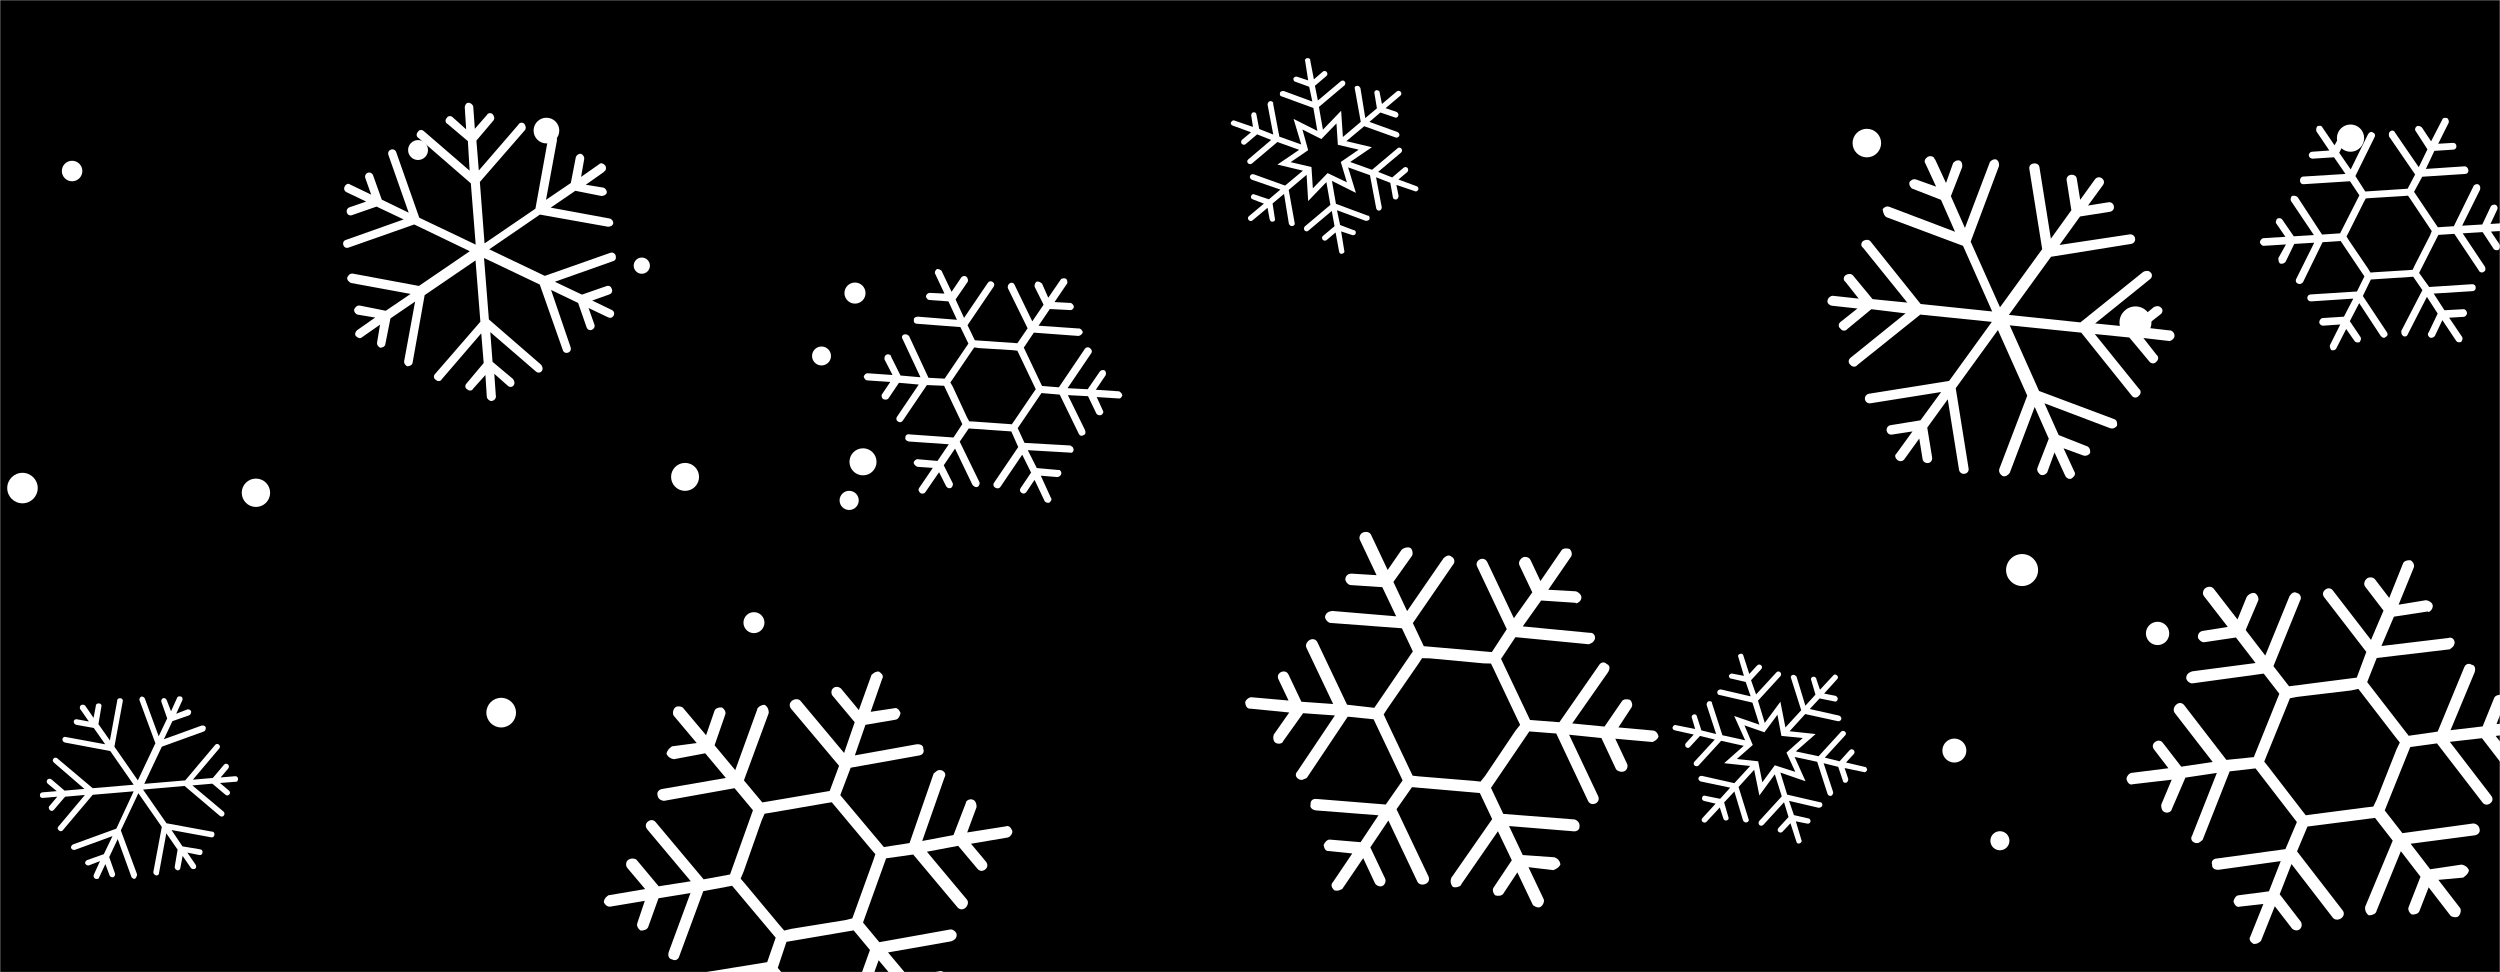 <svg xmlns="http://www.w3.org/2000/svg" version="1.1" xmlns:xlink="http://www.w3.org/1999/xlink" xmlns:svgjs="http://svgjs.dev/svgjs" width="1440" height="560" preserveAspectRatio="none" viewBox="0 0 1440 560"><g mask="url(&quot;#SvgjsMask1102&quot;)" fill="none"><rect width="1440" height="560" x="0" y="0" fill="rgba(0, 0, 0, 1)"></rect><circle r="7.79" cx="497.09" cy="266.01" filter="url(#SvgjsFilter1103)" fill="rgba(255, 255, 255, 1)"></circle><circle r="6.075" cx="492.475" cy="168.815" filter="url(#SvgjsFilter1103)" fill="rgba(255, 255, 255, 1)"></circle><circle r="8.175" cx="147.415" cy="283.835" filter="url(#SvgjsFilter1103)" fill="rgba(255, 255, 255, 1)"></circle><circle r="8.225" cx="1075.305" cy="82.415" filter="url(#SvgjsFilter1103)" fill="rgba(255, 255, 255, 1)"></circle><circle r="7.85" cx="1353.9" cy="79.56" filter="url(#SvgjsFilter1103)" fill="rgba(255, 255, 255, 1)"></circle><circle r="6.045" cx="434.275" cy="358.645" filter="url(#SvgjsFilter1103)" fill="rgba(255, 255, 255, 1)"></circle><circle r="9.2" cx="1230.03" cy="185.7" filter="url(#SvgjsFilter1103)" fill="rgba(255, 255, 255, 1)"></circle><circle r="8.055" cx="394.595" cy="274.685" filter="url(#SvgjsFilter1103)" fill="rgba(255, 255, 255, 1)"></circle><circle r="5.495" cx="1151.945" cy="484.265" filter="url(#SvgjsFilter1103)" fill="rgba(255, 255, 255, 1)"></circle><circle r="5.91" cx="41.53" cy="98.51" filter="url(#SvgjsFilter1103)" fill="rgba(255, 255, 255, 1)"></circle><circle r="8.785" cx="12.945" cy="281.125" filter="url(#SvgjsFilter1103)" fill="rgba(255, 255, 255, 1)"></circle><circle r="5.735" cx="240.795" cy="86.425" filter="url(#SvgjsFilter1103)" fill="rgba(255, 255, 255, 1)"></circle><circle r="6.905" cx="1125.715" cy="432.325" filter="url(#SvgjsFilter1103)" fill="rgba(255, 255, 255, 1)"></circle><circle r="6.715" cx="1242.765" cy="364.855" filter="url(#SvgjsFilter1103)" fill="rgba(255, 255, 255, 1)"></circle><circle r="8.535" cx="288.685" cy="410.475" filter="url(#SvgjsFilter1103)" fill="rgba(255, 255, 255, 1)"></circle><circle r="4.67" cx="369.68" cy="153.02" filter="url(#SvgjsFilter1103)" fill="rgba(255, 255, 255, 1)"></circle><circle r="5.455" cx="473.195" cy="205.045" filter="url(#SvgjsFilter1103)" fill="rgba(255, 255, 255, 1)"></circle><circle r="5.52" cx="489.12" cy="288.23" filter="url(#SvgjsFilter1103)" fill="rgba(255, 255, 255, 1)"></circle><circle r="7.4" cx="314.74" cy="75.21" filter="url(#SvgjsFilter1103)" fill="rgba(255, 255, 255, 1)"></circle><circle r="9.215" cx="1164.715" cy="328.345" filter="url(#SvgjsFilter1103)" fill="rgba(255, 255, 255, 1)"></circle><path d="M952.2 420.8L932.2 419 939.6 407.7C940.5 406.6 940.3 404.5 938.9 403.1 937.1 402.5 935.1 402.7 934.3 403.8L924.2 418.5 905.6 416.7 926.3 387.1C927.5 385.1 927.3 383.1 925.5 382.5 924.1 381 922.1 381.3 921 383.2L898.2 416 881.3 414.7 864.6 379.5 872.9 367 915.2 371.1C915.8 370.8 916.4 370.5 916.9 370.3 917.5 370 918.4 368.9 918.7 368 919 365.7 917.6 364.3 915.6 364.5L877.1 360.8 887.7 345.9 907.4 347.2C907.7 347.7 908.3 347.5 908.8 347.2 910 346.6 910.9 345.5 910.9 344.1 910.9 342.7 909.5 341.2 907.8 340.6L891.8 339.7 904.8 320.8C905.7 319.6 905.5 317.6 904.1 316.2 902.3 315.6 900.3 315.8 899.5 316.9L887.3 334.7 881.6 322.6C880.8 320.8 878.5 320.5 877.3 321 875.6 321.9 874.4 323.8 875.2 325.6L882.6 341.2 872 356.1 856.7 323.8C855.8 322 854.1 321.4 852.4 322.2 850.7 323.1 850 324.8 850.9 326.5L867.9 362.4 859.3 375.6 820.1 372.2 813.8 358.9 836.9 325.3C838.3 323.9 837.8 321.4 836.1 320.7 834.7 319.3 833 320.1 831.5 321.5L810.5 352 802.6 335.2 813.2 320.3C814.1 319.1 813.6 316.5 812.5 315.7S808.7 315.3 807.3 316.7L799.3 328.3 789.7 308C788.9 306.3 786.6 306 784.9 306.8 783.7 307.3 782.5 309.3 783.3 311L792.9 331.3 778.4 330.4C776.9 330.4 775.2 331.2 774.9 333.5 774.8 334.9 776.5 336.9 777.9 337L796.2 338.2 804.2 355 767.3 351.9C765.3 352.2 763.6 353 763.2 355.3 763.2 356.7 764.9 358.7 766.3 358.8L807.5 361.9 813.8 375.2 791.6 407.7 775.9 405.9 758.9 370.1C758.1 368.3 756.4 367.7 754.6 368.5 752.9 369.4 751.7 371.3 752.5 373.1L767.9 405.5 749.6 404.2 742.2 388.6C741.4 386.9 739.7 386.3 737.9 387.1 736.2 387.9 735.6 389.6 736.4 391.3L742.2 403.5 720.7 401.6C719.3 401.6 717.3 403.3 717.2 404.7 717.5 406.7 718.3 408.4 720.3 408.2L742.6 410.4 733.7 423.1C733.1 424.8 733.4 426.8 734.5 427.7 735.6 428.5 737.1 428.6 738.2 428 738.2 428 738.8 427.8 739.1 426.9L750.6 410.8 768.9 412.1 747.3 444.3C745.9 445.7 746.1 447.7 748.1 448.8 748.9 449.2 749.8 449.5 750.9 448.9 751.5 448.6 752.1 448.4 752.7 448.1L776.3 412.8 791.2 414.3 807.9 449.5 798.2 463.4 758.4 460.2C756.1 459.9 754.7 461.3 754.9 463.3 754.3 465 755.7 466.5 758 466.8L794 469.6 783.7 485.1 765.9 483.6C764.5 483.6 763.1 485 762.4 486.7 762.7 488.7 763.5 490.4 765.5 490.2L778.9 491.6 767.7 508.2C766.3 509.6 767.1 511.4 768.5 512.8 769.3 513.1 770.8 513.2 771.9 512.6 771.9 512.6 772.5 512.3 773.1 512.1L785.2 494.3 792 508.8C792.6 509.9 794.6 511.1 796.3 510.3 798 509.5 798.4 507.2 797.8 506L789.3 488.1 799.7 472.6 816.4 507.8C817.2 509.6 819.5 509.9 821.2 509.1S823.6 506.6 822.8 504.8L804.4 466.1 813.3 453.4 852.4 456.8 859.5 471.8 835.9 505.7C835.3 507.4 835.5 509.4 836.9 510.9 837.8 511.2 839.2 511.2 840.4 510.6 841 510.4 841.5 510.1 841.8 509.2L862.8 478.8 870.8 495.5 860.4 511.1C859.5 512.2 859.8 514.2 861.2 515.7 862.9 516.3 864.9 516 865.8 514.9L874 502.5 882.8 521C883.4 522.1 885.9 523.1 887.1 522.5 888.8 521.7 889.7 519.1 889.2 518L880.4 499.5 894.7 501.2C895.3 500.9 895.8 500.7 896.4 500.4 897.6 499.8 898.5 498.7 898.8 497.9 898.5 495.8 897.1 494.4 895.4 493.8L877.1 492.5 869.2 475.8 906 478.8C908.3 479.2 909.8 477.8 909.8 476.3 910.1 474 908.7 472.6 907 472L865.9 468.8 858.8 453.8 880.9 421.3 896.4 422.5 914.7 461.3C915.5 463 917.2 463.6 919 462.8 920.7 462 921.3 460.3 920.5 458.5L903.8 423.2 922.4 425.1 930.8 443C931.4 444.1 934 445.1 935.7 444.2 937.4 443.4 937.8 441.1 937.2 440L930.4 425.5 951.8 427.4C952.4 427.1 952.4 427.1 952.9 426.9 954.1 426.3 955 425.2 955.3 424.3 955 422.3 953.6 420.9 952.2 420.8ZM855.5 446.8L852.8 450.2 849.1 449.8 817.4 447.2 813.7 446.8 812 443.3 798.6 415 797 411.5 799 408.4 817.1 382.2 819.1 379.1 823.4 379.2 854.6 382.1 858.8 382.2 860.5 385.7 873.9 414 875.6 417.5 872.9 420.9 855.5 446.8Z" fill="rgba(255, 255, 255, 1)"></path><path d="M1457.9 414.7L1438 417.1 1442.8 404.5C1443.4 403.2 1442.7 401.3 1441.1 400.2 1439.3 400 1437.3 400.6 1436.7 401.9L1430 418.4 1411.5 420.6 1425.4 387.2C1426.1 385 1425.5 383.1 1423.7 382.9 1422 381.8 1420.1 382.4 1419.3 384.6L1404.1 421.4 1387.4 423.8 1363.5 392.9 1369 379 1411.1 374C1411.6 373.6 1412.1 373.2 1412.6 372.8 1413.2 372.4 1413.8 371.1 1413.9 370.2 1413.7 367.9 1412.1 366.8 1410.1 367.5L1371.7 372.1 1378.9 355.2 1398.4 352.2C1398.8 352.8 1399.3 352.4 1399.8 352 1400.8 351.2 1401.5 349.9 1401.2 348.5 1400.9 347.1 1399.2 346 1397.4 345.7L1381.6 348.3 1390.3 327C1390.9 325.7 1390.2 323.8 1388.5 322.7 1386.7 322.5 1384.8 323.1 1384.2 324.4L1376.2 344.4 1368 333.7C1366.8 332.2 1364.5 332.4 1363.5 333.1 1361.9 334.3 1361.2 336.5 1362.4 338L1372.9 351.7 1365.7 368.6 1343.8 340.2C1342.7 338.7 1340.9 338.4 1339.4 339.6 1337.8 340.8 1337.6 342.6 1338.8 344.1L1363 375.5 1357.5 390.3 1318.5 395.3 1309.5 383.7 1324.8 346C1326 344.3 1324.9 341.9 1323.1 341.6 1321.4 340.5 1319.9 341.7 1318.8 343.3L1304.8 377.6 1293.5 362.9 1300.7 346C1301.3 344.7 1300.2 342.3 1298.9 341.7S1295.2 342.1 1294.1 343.8L1288.8 356.8 1275.1 339.1C1273.9 337.6 1271.6 337.7 1270.1 338.9 1269.1 339.7 1268.3 341.9 1269.5 343.4L1283.2 361.1 1268.8 363.4C1267.4 363.6 1265.8 364.8 1266 367.1 1266.3 368.5 1268.3 370.2 1269.7 369.9L1287.9 367.2 1299.2 381.9 1262.6 386.7C1260.6 387.4 1259.1 388.6 1259.3 390.9 1259.6 392.3 1261.6 393.9 1263 393.6L1303.9 388 1312.9 399.6 1298.2 436.1 1282.4 437.7 1258.2 406.3C1257 404.7 1255.2 404.5 1253.7 405.7 1252.2 406.9 1251.5 409 1252.6 410.6L1274.5 438.9 1256.4 441.6 1245.8 427.9C1244.7 426.4 1242.9 426.2 1241.3 427.4 1239.8 428.5 1239.6 430.3 1240.8 431.8L1249 442.5 1227.6 445.2C1226.2 445.5 1224.6 447.6 1224.9 449 1225.5 450.9 1226.7 452.4 1228.6 451.7L1250.9 449.1 1244.9 463.4C1244.7 465.2 1245.3 467.1 1246.6 467.7 1247.9 468.4 1249.3 468.1 1250.3 467.3 1250.3 467.3 1250.8 466.9 1251 466L1258.8 447.9 1276.9 445.2 1262.7 481.2C1261.6 482.9 1262.2 484.8 1264.4 485.5 1265.3 485.7 1266.2 485.8 1267.2 485 1267.7 484.6 1268.2 484.2 1268.7 483.8L1284.3 444.3 1299.2 442.6 1323 473.5 1316.4 489.1 1276.9 494.5C1274.6 494.6 1273.5 496.3 1274.2 498.2 1274 500 1275.6 501.1 1277.9 501L1313.7 496 1306.9 513.4 1289.3 515.7C1287.9 515.9 1286.7 517.6 1286.5 519.4 1287.2 521.3 1288.3 522.9 1290.3 522.2L1303.7 520.7 1296.2 539.4C1295.1 541.1 1296.3 542.6 1298 543.7 1298.9 543.8 1300.3 543.6 1301.3 542.8 1301.3 542.8 1301.8 542.4 1302.3 542L1310.3 522 1320.1 534.7C1320.9 535.7 1323.1 536.5 1324.6 535.3 1326.1 534.1 1326 531.8 1325.2 530.8L1313.1 515.1 1319.9 497.7 1343.7 528.6C1344.9 530.1 1347.2 530 1348.7 528.8S1350.5 525.8 1349.3 524.3L1323.1 490.4 1329.1 476.1 1368 471.1 1378.2 484.2 1362.3 522.4C1362.1 524.2 1362.8 526.1 1364.4 527.2 1365.3 527.3 1366.7 527 1367.8 526.3 1368.3 525.9 1368.8 525.5 1368.9 524.6L1382.9 490.3 1394.2 505 1387.4 522.4C1386.8 523.7 1387.5 525.6 1389.1 526.7 1390.9 527 1392.8 526.3 1393.5 525L1398.9 511.1 1411.4 527.3C1412.2 528.3 1414.9 528.7 1415.9 527.9 1417.4 526.7 1417.8 524 1417 523L1404.5 506.8 1418.8 505.5C1419.3 505.1 1419.8 504.7 1420.3 504.3 1421.3 503.5 1422 502.2 1422.1 501.3 1421.4 499.4 1419.7 498.3 1417.9 498L1399.8 500.7 1388.5 486 1425.1 481.2C1427.4 481 1428.6 479.3 1428.3 477.9 1428.1 475.6 1426.4 474.5 1424.7 474.3L1383.8 479.9 1373.6 466.8 1388.3 430.3 1403.7 428.2 1429.9 462.2C1431 463.7 1432.8 463.9 1434.4 462.7 1435.9 461.6 1436.1 459.8 1434.9 458.3L1411.1 427.3 1429.6 425.2 1441.7 440.9C1442.5 441.9 1445.2 442.2 1446.7 441.1 1448.3 439.9 1448.1 437.6 1447.3 436.6L1437.5 423.9 1458.9 421.2C1459.4 420.8 1459.4 420.8 1459.9 420.4 1460.9 419.6 1461.5 418.3 1461.6 417.4 1461 415.5 1459.3 414.4 1457.9 414.7ZM1368.9 460.7L1367 464.6 1363.3 465 1331.8 469.1 1328.1 469.6 1325.7 466.5 1306.6 441.7 1304.2 438.7 1305.6 435.2 1317.6 405.7 1319 402.2 1323.2 401.4 1354.2 397.7 1358.4 396.8 1360.8 399.9 1379.9 424.7 1382.3 427.7 1380.4 431.6 1368.9 460.7Z" fill="rgba(255, 255, 255, 1)"></path><path d="M315.5 81L308.4 120.2 279.1 140.2 276.4 104.8 302.5 74.8C302.5 74.8 302.7 74.3 302.7 74.3 303.1 73.5 302.6 72.2 302 71.3 300.9 70.3 299.2 70.5 298.6 71.8L275.8 98.2 274.4 81 284.3 69.3C284.3 69.3 284.5 68.8 284.5 68.8 285 68 284.5 66.7 283.8 65.8 282.8 64.8 281 65 280.4 66.3L273.5 74.2 272.6 61.5C272.6 60.5 271.1 59.2 270 59.2 268.5 59 267.7 60.8 267.7 61.8L268.5 74.5 260.7 67.5C259.6 66.5 257.9 66.7 257.3 68 256.2 69.1 256.5 70.8 257.8 71.4L269.5 81.3 270.5 98.3 244.1 75.5C243 74.5 241.3 74.7 240.7 76 239.6 77.1 239.8 78.8 241.1 79.5L271.2 105.6 274 140.9 241.5 125.4 228.2 87.6C227.7 86.3 226.4 85.7 225.2 86.2 223.9 86.6 223.3 87.9 223.7 89.2L235.4 122.5 219.9 115 214.9 101C214.4 99.7 213.1 99.1 211.9 99.5 210.6 100 210 101.3 210.4 102.5L213.8 112.1 201.7 106.3C200.6 105.3 199.1 106.2 198.5 107.5 197.9 108.8 198.3 110 199.6 110.7L210.9 116.1 201.3 119.4C200 119.9 199.4 121.2 199.8 122.5S201.6 124.4 202.8 123.9L216.9 119 232.5 126.4 199.2 138.2C197.9 138.6 197.3 139.9 197.8 141.2 198.2 142.5 199.5 143.1 200.8 142.6L238.6 129.3 270.6 144.7 241.3 164.7 203.2 157.6C201.7 157.4 200.6 158.5 200 159.8 199.8 161.3 200.9 162.4 202.2 163L236.5 169.3 222.2 179 207.2 176C205.7 175.8 204.6 176.9 204 178.2 203.8 179.7 204.9 180.8 205.8 181.2L216.1 182.9 205.7 190.2C204.8 190.9 204 192.6 205.1 193.7 206.2 194.7 207.5 195.3 208.6 194.2L218.9 187 217.2 197.3C217 198.8 218.1 199.9 219 200.3 220 200.3 221.3 199.8 221.7 199 221.7 199 221.9 198.5 221.9 198.5L224.9 183.4 239.1 173.7 232.8 208C232.6 209.5 233.7 210.6 234.6 211 235.7 210.9 237 210.5 237.4 209.6 237.4 209.6 237.6 209.2 237.6 209.2L244.6 170 273.9 150 276.7 185.3 250.6 215.4C249.5 216.5 249.8 218.2 251.1 218.8 252.1 219.9 253.9 219.7 254.5 218.4L277.2 192 278.6 209.1 268.7 220.9C267.6 222 267.9 223.7 269.2 224.3 270.3 225.4 272 225.1 272.6 223.8L279.6 216 280.4 228.6C280.4 229.7 282 231 283 231 284.1 230.9 285 230.3 285.4 229.4 285.6 229 285.8 228.6 285.6 227.9L284.7 215.3 292.5 222.2C293.6 223.3 295.4 223 296 221.7 296 221.7 296.2 221.3 296.2 221.3 296.6 220.4 296.1 219.1 295.5 218.3L283.7 208.4 282.4 191.3 308.7 214C309.8 215 311.5 214.8 312.2 213.5 312.2 213.5 312.4 213.1 312.4 213.1 312.8 212.2 312.3 210.9 311.7 210.1L281.6 184 278.8 148.6 310.9 163.9 324.2 201.7C324.6 203 325.9 203.6 327.2 203.1 328.5 202.7 329.1 201.4 328.7 200.1L317.4 167 333 174.5 337.9 188.6C338.4 189.9 339.7 190.5 340.9 190S342.8 188.3 342.4 187L339 177.4 350.3 182.8C351.6 183.4 352.8 183 353.5 181.7 354.1 180.4 353.6 179.1 352.3 178.5L341.1 173.1 350.7 169.7C351.3 169.5 352 169.2 352.4 168.4S352.6 166.9 352.3 166.2C351.9 164.9 350.6 164.3 349.3 164.8L335.2 169.7 319.6 162.3 352.9 150.5C353.6 150.3 354.2 150.1 354.6 149.2 354.8 148.8 354.8 147.7 354.6 147.1 354.1 145.8 352.8 145.2 351.6 145.6L313.8 158.9 281.8 143.6 311 123.6 350.2 130.6C351.3 130.6 352.6 130.1 353 129.3 353 129.3 353.2 128.8 353.2 128.8 353.4 127.3 352.3 126.3 351.4 125.9L317.2 119.6 331.4 109.9 346.5 112.9C347.6 112.8 348.8 112.4 349.3 111.5 349.3 111.5 349.5 111.1 349.5 111.1 349.7 109.6 348.6 108.5 347.7 108.1L337.4 106.4 347.8 99.1C348 98.7 348.6 98.4 348.8 98 349.2 97.1 349.2 96.1 348.5 95.2 347.5 94.2 346.2 93.5 345.1 94.6L334.7 101.9 336.5 91.6C336.7 90.1 335.6 89 334.7 88.6 333.2 88.4 332.1 89.5 331.7 90.4L328.8 105.4 314.5 115.1 320.8 80.9C321 79.4 319.9 78.3 319.1 77.9 317.1 78.6 315.6 79.5 315.5 81Z" fill="rgba(255, 255, 255, 1)"></path><path d="M1001.3 378.5L1004.5 389.3 997.8 388C997.1 387.8 996.3 388.3 995.8 389.2 995.9 390.1 996.4 391 997.3 390.9L1005.5 392.8 1008.4 401.1 991.2 397.1C990.3 397.1 989.4 397.6 989.2 398.3 989 399.4 989.5 400.3 990.4 400.3L1009.4 404.7 1013.4 417.4 998.9 412.4 1005.2 426.4 992.1 423.5 986.1 405C986.3 404.8 986.1 404.6 985.9 404.3 985.4 403.9 984.7 403.7 984 404 983.4 404.2 983 405.1 983 406L988.5 422.8 980 420.7 977.4 412.6C977.4 412.2 977.1 412 976.9 411.8 976.7 411.5 976 411.3 975.3 411.6 974.6 411.9 974.2 412.8 974.5 413.4L976.4 419.9 965.4 417.7C964.5 417.3 963.8 418 963.4 418.9 963.2 419.6 963.7 420.5 964.8 420.7L975.6 423.1 971 428.1C970.4 428.8 970.7 429.9 971.1 430.3 971.9 431 972.8 431 973.4 430.2L979.2 423.9 987.7 426 976 438.7C975.4 439.4 975.4 440.4 976.1 441 976.6 441.4 977.8 441.6 978.4 440.9L991.4 426.7 1004.4 429.6 993.1 439.6 1008.1 441.2 999 451.1 980.3 446.9C979.1 446.8 978.5 447.5 978.3 448.2 978.1 448.8 978.6 449.7 979.5 450.1L996.6 453.7 990.8 460.1 982.3 458.4C981.4 458 980.5 458.5 980.4 459.6 980.2 460.3 980.6 461.2 981.8 461.4L988.2 462.9 980.6 471.2C980 471.9 980 472.8 980.7 473.4S982.3 474 983 473.3L990.6 465.1 992.6 471.3C992.9 472.4 993.8 472.8 994.5 472.6 995.6 472.3 996 471.4 995.5 470.5L993.1 462.2 999 455.9 1004 472.6C1004.5 473.5 1005.4 473.9 1006.1 473.7 1007.2 473.4 1007.6 472.5 1007.1 471.6L1001.4 453.3 1010.4 443.4 1013.4 458.2 1022.3 446 1026.3 458.7 1013.3 472.9C1012.7 473.6 1012.9 474.7 1013.4 475.2 1014.1 475.8 1015 475.8 1015.7 475.1L1027.6 462.1 1030.2 470.6 1024.4 476.9C1023.7 477.7 1023.8 478.6 1024.5 479.2 1024.9 479.6 1026.1 479.8 1026.7 479.1L1031.3 474.2 1034.7 484.7C1034.9 485.8 1035.9 486.2 1036.8 485.7 1037.4 485.4 1038.1 484.7 1037.6 483.8L1034.4 473.1 1041 474.4C1041.7 474.6 1042.6 474.1 1042.8 473.4 1043 472.7 1042.7 472.1 1042.5 471.9 1042.3 471.6 1042 471.4 1041.6 471.4L1033.3 469.5 1030.5 461.3 1047.6 465.3C1048.5 465.2 1049.4 464.8 1049.6 464.1 1049.8 463.4 1049.6 462.7 1049.1 462.3 1048.9 462.1 1048.9 462.1 1048.4 462.1L1029.4 457.7 1025.5 445 1040 450 1033.7 436 1046.7 438.8 1052.7 457.4C1053 458 1053.7 458.7 1054.8 458.4 1055.5 458.1 1055.9 457.2 1055.9 456.3L1050.4 439.6 1058.8 441.7 1061.5 449.7C1061.5 450.6 1062.4 451.1 1063.5 450.8 1064.2 450.5 1064.6 449.6 1064.6 448.7L1062.5 442.4 1073.5 444.7C1074.4 445.1 1075 444.4 1075.5 443.5 1075.4 443 1075.2 442.3 1074.9 442.1 1074.7 441.9 1074.5 441.7 1074 441.7L1063.3 439.2 1067.8 434.3C1068.5 433.6 1068.2 432.5 1067.7 432L1067.7 432C1067 431.4 1066.1 431.4 1065.4 432.1L1059.6 438.5 1051.1 436.4 1062.8 423.6C1063.5 422.9 1063.4 422 1062.7 421.4S1061.1 420.8 1060.4 421.5L1047.5 435.6 1034.4 432.8 1045.8 422.8 1030.8 421.2 1039.8 411.3 1058.6 415.4C1059.7 415.6 1060.4 414.9 1060.6 414.2 1060.8 413.5 1060.3 412.6 1059.4 412.2L1042.4 408.4 1048.1 402.3 1056.5 404C1057.4 404.4 1058.3 403.9 1058.5 402.8 1058.7 402.1 1058.2 401.2 1057.3 400.8L1050.7 399.5 1058.2 391.2C1058.9 390.5 1058.8 389.6 1058.1 389S1056.5 388.3 1055.9 389.1L1048.3 397.3 1046.2 391.1C1046.2 390.6 1046 390.4 1045.7 390.2 1045.2 389.7 1044.8 389.8 1044.3 389.8 1043.2 390.1 1042.8 391 1043.3 391.9L1045.7 400.1 1039.9 406.5 1034.8 389.7C1034.6 389.5 1034.4 389.3 1034.1 389.1 1033.7 388.7 1033.2 388.7 1032.7 388.7 1031.6 389 1031.2 389.9 1031.7 390.8L1037.5 409.1 1028.4 419 1025.5 404.2 1016.5 416.4 1012.6 403.6 1025.5 389.5C1026.2 388.8 1025.9 387.6 1025.4 387.2 1024.7 386.6 1023.8 386.6 1023.2 387.3L1011.5 400 1008.6 391.8 1014.5 385.4C1015.1 384.7 1015.1 383.8 1014.4 383.2S1012.8 382.6 1012.1 383.3L1007.6 388.2 1004.2 377.7C1004.2 377.3 1003.9 377.1 1003.7 376.8 1003.5 376.6 1002.8 376.4 1002.1 376.7 1001.4 376.9 1000.8 377.6 1001.3 378.5ZM1023.8 411.7L1026.1 423.9 1038.4 425.1 1029 433.5 1034.1 444.6 1022.3 440.8 1015.1 450.6 1012.7 438.5 1000.4 437.2 1009.6 429.1 1004.8 417.8 1016.3 421.8 1023.8 411.7Z" fill="rgba(255, 255, 255, 1)"></path><path d="M78.8 503.2L69.6 478.3 79.7 456.9 93.2 476.3 88.3 502.4C88.3 502.4 88.4 502.7 88.4 502.7 88.4 503.4 89.1 504 89.8 504.2 90.8 504.5 91.7 503.7 91.6 502.8L95.8 480 102.3 489.4 100.6 499.5C100.6 499.5 100.7 499.8 100.7 499.8 100.7 500.4 101.4 501 102.1 501.3 103 501.5 103.9 500.8 103.9 499.8L105.2 493 110 500C110.4 500.6 111.7 500.8 112.3 500.4 113.2 500 113.1 498.7 112.7 498.1L107.9 491.1 114.8 492.5C115.8 492.7 116.7 492 116.6 491 116.9 490.1 116.1 489.2 115.2 489.2L105.1 487.5 98.8 478.1 121.7 482.3C122.6 482.5 123.5 481.8 123.5 480.8 123.7 479.8 123 478.9 122 479L95.9 474.2 82.4 454.8 106.3 452.7 126.7 470C127.4 470.5 128.4 470.5 128.9 469.8 129.5 469.1 129.4 468.1 128.8 467.5L110.8 452.4 122.3 451.4 129.9 457.8C130.6 458.4 131.5 458.3 132.1 457.6 132.7 456.9 132.6 456 131.9 455.4L126.7 451 135.6 450.3C136.6 450.5 137.2 449.5 137.1 448.5 137 447.6 136.3 447 135.4 447.1L127.1 447.8 131.5 442.6C132 441.9 132 440.9 131.3 440.3S129.6 439.8 129 440.5L122.6 448.1 111.1 449.1 126.3 431.1C126.9 430.4 126.8 429.5 126.1 428.9 125.4 428.3 124.5 428.4 123.9 429.1L106.7 449.5 83.1 451.5 93.2 430.1 117.5 421.3C118.4 420.9 118.6 419.9 118.5 418.9 118.1 418 117.2 417.8 116.2 417.9L94.4 425.8 99.3 415.4 109 412C109.9 411.6 110.1 410.7 110.1 409.7 109.7 408.8 108.7 408.5 108 408.6L101.5 411.1 105 403.4C105.3 402.7 105.2 401.4 104.2 401.2 103.2 401 102.3 401 102 402L98.5 409.7 96 403.2C95.6 402.3 94.6 402 94 402.1 93.4 402.4 92.8 403.1 92.9 403.8 92.9 403.8 92.9 404.1 92.9 404.1L96.3 413.8 91.4 424.1 83.4 402.3C83 401.4 82 401.2 81.4 401.2 80.8 401.6 80.2 402.3 80.3 402.9 80.3 402.9 80.3 403.2 80.3 403.2L89.5 428.1 79.4 449.5 65.9 430.1 70.7 404C71 403.1 70.2 402.1 69.3 402.2 68.3 402 67.4 402.7 67.5 403.7L63.3 426.5 56.7 417.1 58.4 407C58.7 406 58 405.1 57 405.2 56 405 55.1 405.7 55.2 406.6L53.9 413.5 49.1 406.5C48.7 405.9 47.4 405.7 46.8 406.1 46.2 406.4 45.9 407.1 46 407.7 46 408 46 408.4 46.4 408.7L51.2 415.6 44.3 414.3C43.3 414.1 42.4 414.8 42.5 415.7 42.5 415.7 42.5 416.1 42.5 416.1 42.6 416.7 43.3 417.3 43.9 417.5L54 419.3 60.6 428.7 37.8 424.5C36.8 424.2 35.9 425 36 425.9 36 425.9 36 426.2 36 426.2 36 426.9 36.7 427.5 37.4 427.7L63.5 432.6 77 452 53.4 454 33 436.8C32.3 436.2 31.4 436.3 30.8 437 30.2 437.6 30.3 438.6 31 439.2L48.6 454.4 37.2 455.4 29.6 448.9C28.9 448.4 27.9 448.4 27.3 449.1S26.8 450.8 27.5 451.4L32.7 455.7 24.4 456.4C23.5 456.5 22.9 457.2 23 458.2 23 459.1 23.7 459.7 24.7 459.6L33 458.9 28.6 464.1C28.3 464.5 28 464.8 28.1 465.4S28.5 466.4 28.8 466.7C29.5 467.3 30.5 467.2 31 466.5L37.5 458.9 48.9 457.9 33.8 475.9C33.5 476.2 33.2 476.6 33.2 477.2 33.3 477.5 33.6 478.1 34 478.4 34.7 479 35.6 478.9 36.2 478.2L53.4 457.8 77 455.8 67 477.3 42 486.4C41.4 486.8 40.8 487.5 40.9 488.1 40.9 488.1 40.9 488.4 40.9 488.4 41.3 489.4 42.3 489.6 42.9 489.6L64.8 481.6 59.8 492 50.2 495.4C49.6 495.7 49 496.4 49 497.1 49 497.1 49.1 497.4 49.1 497.4 49.5 498.3 50.5 498.6 51.1 498.5L57.6 496 54.1 503.7C54.1 504 53.8 504.4 53.9 504.7 53.9 505.3 54.3 505.9 55 506.2 55.9 506.4 56.9 506.4 57.1 505.4L60.7 497.7 63.1 504.2C63.5 505.2 64.5 505.4 65.2 505.3 66.1 504.9 66.3 504 66.3 503.3L62.9 493.7 67.8 483.3 75.7 505.1C76.1 506 77.1 506.3 77.8 506.2 78.6 505.2 79.2 504.2 78.8 503.2Z" fill="rgba(255, 255, 255, 1)"></path><path d="M351.6 522.2L371.4 518.9 367.1 531.7C366.6 533 367.3 534.9 369 536 370.8 536.1 372.7 535.4 373.3 534.1L379.3 517.4 397.7 514.4 385.2 548.3C384.5 550.5 385.3 552.4 387.1 552.6 388.8 553.6 390.7 552.9 391.3 550.7L405.1 513.3 421.7 510.2 446.8 540.1 441.9 554.2 400 561C399.5 561.4 399 561.8 398.5 562.2 398 562.6 397.4 563.9 397.4 564.8 397.6 567.1 399.3 568.2 401.2 567.4L439.5 561.3 433 578.4 413.6 582.2C413.1 581.7 412.7 582.1 412.2 582.5 411.2 583.3 410.6 584.6 410.9 586 411.3 587.4 413 588.5 414.8 588.6L430.5 585.5 422.7 607.1C422.1 608.4 422.9 610.2 424.6 611.3 426.4 611.5 428.3 610.7 428.9 609.4L436.1 589.2 444.7 599.5C446 600.9 448.3 600.7 449.2 599.9 450.7 598.6 451.4 596.4 450.1 594.9L439 581.7 445.5 564.5 468.6 592C469.8 593.5 471.6 593.7 473.1 592.4 474.5 591.2 474.7 589.4 473.5 587.9L448 557.5 453 542.5 491.7 535.9 501.1 547.2 487.3 585.5C486.3 587.2 487.4 589.6 489.2 589.8 490.9 590.8 492.4 589.6 493.5 587.9L506.1 553.1 518 567.3 511.5 584.5C510.9 585.8 512.1 588.1 513.4 588.7S517.1 588.1 518.1 586.4L522.9 573.2 537.3 590.4C538.5 591.8 540.8 591.6 542.3 590.4 543.3 589.5 543.9 587.3 542.7 585.9L528.3 568.7 542.7 565.9C544 565.5 545.5 564.3 545.3 562 544.9 560.6 542.8 559.1 541.4 559.4L523.4 562.8 511.5 548.6 547.9 542.2C549.8 541.5 551.3 540.3 551 538 550.7 536.6 548.6 535 547.2 535.4L506.5 542.7 497.1 531.4 510.4 494.4 526 492.2 551.5 522.6C552.7 524 554.5 524.2 556 523 557.5 521.7 558.1 519.5 556.9 518.1L533.9 490.6 551.9 487.2 563 500.4C564.2 501.9 566 502 567.5 500.8 569 499.6 569.1 497.8 567.9 496.3L559.3 486 580.5 482.4C581.9 482.1 583.4 480 583.1 478.6 582.3 476.7 581.1 475.2 579.2 476L557.1 479.5 562.5 464.9C562.6 463.1 561.9 461.3 560.6 460.7 559.3 460.1 557.9 460.4 556.9 461.3 556.9 461.3 556.4 461.7 556.3 462.6L549.2 481 531.2 484.4 544 447.9C545.1 446.1 544.3 444.3 542.1 443.6 541.2 443.5 540.3 443.4 539.3 444.3 538.8 444.7 538.3 445.1 537.8 445.5L523.9 485.6 509.1 487.9 484 458 490 442.2 529.2 435.2C531.5 434.9 532.6 433.2 531.8 431.3 532 429.5 530.3 428.5 528 428.7L492.4 435.1 498.5 417.5 516.1 414.5C517.4 414.2 518.5 412.4 518.7 410.6 517.9 408.8 516.7 407.3 514.8 408L501.5 410 508.1 391.1C509.2 389.4 508 387.9 506.2 386.8 505.3 386.7 503.9 387.1 503 387.9 503 387.9 502.5 388.3 502 388.7L494.7 409 484.5 396.7C483.6 395.7 481.4 395.1 480 396.3 478.5 397.5 478.7 399.8 479.6 400.8L492.3 416 486.2 433.7 461.1 403.7C459.9 402.3 457.6 402.5 456.1 403.7S454.5 406.8 455.7 408.3L483.3 441.1 477.9 455.6 439.1 462.2 428.5 449.5 442.8 410.7C442.9 408.9 442.2 407.1 440.5 406 439.6 405.9 438.2 406.3 437.2 407.1 436.7 407.5 436.2 407.9 436.1 408.8L423.5 443.6 411.6 429.3 417.7 411.7C418.3 410.4 417.5 408.5 415.8 407.5 414 407.3 412.1 408 411.6 409.3L406.7 423.5 393.5 407.8C392.7 406.8 390 406.5 389 407.4 387.5 408.6 387.3 411.3 388.1 412.3L401.3 428 387 429.9C386.5 430.3 386 430.7 385.6 431.1 384.6 432 384 433.3 383.9 434.2 384.7 436 386.4 437.1 388.2 437.3L406.2 433.9 418.1 448.1 381.7 454.4C379.4 454.7 378.3 456.4 378.7 457.8 378.9 460.1 380.6 461.1 382.4 461.3L423.1 454 433.7 466.7 420.5 503.7 405.3 506.5 377.7 473.6C376.5 472.1 374.7 472 373.2 473.2 371.7 474.4 371.6 476.2 372.8 477.7L397.9 507.6 379.4 510.5 366.7 495.3C365.9 494.4 363.2 494.1 361.7 495.4 360.2 496.6 360.5 498.9 361.3 499.9L371.6 512.1 350.4 515.7C349.9 516.1 349.9 516.1 349.4 516.5 348.4 517.3 347.8 518.7 347.8 519.6 348.5 521.4 350.2 522.5 351.6 522.2ZM438.7 472.6L440.4 468.7 444.1 468.1 475.4 462.7 479.1 462.1 481.6 465.1 501.7 489.1 504.2 492 503 495.6 492.2 525.5 490.9 529 486.8 530 455.9 535 451.7 536 449.2 533.1 429.1 509 426.6 506.1 428.3 502.1 438.7 472.6Z" fill="rgba(255, 255, 255, 1)"></path><path d="M1345.7 200.7L1351.4 189.5 1356.2 196.4C1356.7 197.2 1357.9 197.5 1359.1 197.1 1359.8 196.2 1360.2 195 1359.7 194.2L1353.5 185 1358.9 174.6 1371.3 193.5C1372.2 194.6 1373.4 195 1374.1 194.1 1375.3 193.6 1375.6 192.4 1374.8 191.3L1361 170.5 1365.6 161 1390 159.4 1395.3 167.1 1383.1 190.7C1383.2 191.1 1383.2 191.5 1383.2 191.9 1383.2 192.3 1383.7 193.1 1384.1 193.5 1385.4 194.2 1386.5 193.7 1386.9 192.5L1397.9 171 1404.1 180.6 1398.8 191.7C1398.4 191.8 1398.5 192.2 1398.5 192.6 1398.5 193.4 1399 194.1 1399.8 194.5 1400.6 194.8 1401.8 194.4 1402.5 193.5L1406.8 184.4 1414.8 196.4C1415.2 197.1 1416.4 197.4 1417.6 197 1418.3 196.1 1418.7 194.9 1418.2 194.1L1410.7 183 1419.1 182.5C1420.3 182.4 1421 181.1 1421 180.3 1420.9 179.1 1420 178 1418.8 178.1L1408 178.7 1401.8 169.1 1424.2 167.7C1425.4 167.6 1426.1 166.8 1426 165.6 1426 164.4 1425.1 163.6 1423.9 163.7L1399.2 165.3 1393.4 157.2 1404.5 135.3 1413.7 134.7 1427.8 155.8C1428.3 157 1429.9 157.3 1430.7 156.5 1431.8 156 1431.8 154.8 1431.3 153.6L1418.5 134.4 1430 133.7 1436.3 143.3C1436.7 144.1 1438.3 144.4 1439.1 143.9S1440.2 141.8 1439.7 140.7L1434.8 133.4 1448.8 132.5C1450 132.4 1450.7 131.2 1450.6 130 1450.6 129.2 1449.7 128 1448.5 128.1L1434.5 129 1438.4 120.7C1438.8 119.9 1438.7 118.7 1437.5 118 1436.6 117.6 1435.1 118.1 1434.7 118.9L1429.8 129.3 1418.2 130 1428.5 109.3C1428.8 108.1 1428.7 106.9 1427.5 106.2 1426.7 105.8 1425.1 106.3 1424.8 107.1L1413.4 130.3 1404.2 130.9 1390.5 110.5 1395.2 101.8 1419.9 100.2C1421.1 100.2 1421.9 99.3 1421.8 98.1 1421.7 96.9 1420.8 95.8 1419.6 95.8L1397.3 97.3 1402.2 86.9 1413 86.2C1414.2 86.2 1415 85.3 1414.9 84.1 1414.8 82.9 1414 82.2 1412.8 82.3L1404.4 82.8 1410.4 70.8C1410.8 70 1410.3 68.4 1409.5 68 1408.2 67.7 1407 67.8 1406.7 69L1400.3 81.4 1395 73.4C1394.1 72.6 1392.9 72.3 1392.1 72.7 1391.4 73.2 1391 74 1391.1 74.8 1391.1 74.8 1391.1 75.2 1391.5 75.6L1398.2 86 1393.2 96.3 1379.5 76.3C1379.1 75.2 1377.8 74.8 1376.7 75.7 1376.3 76.1 1375.9 76.6 1376 77.4 1376 77.8 1376 78.2 1376.1 78.6L1391.1 100.5 1386.8 108.7 1362.4 110.3 1356.7 101.4 1367.7 79.1C1368.4 77.8 1367.9 76.7 1366.7 76.3 1365.9 75.6 1364.7 76.1 1364 77.3L1354 97.6 1347.4 88 1352.4 78C1352.7 77.2 1352.3 76 1351.4 75.3 1350.2 75 1349 75.1 1348.7 76.3L1344.7 83.7 1337.7 73.4C1337.2 72.2 1336 72.3 1334.8 72.7 1334.4 73.2 1334.1 74 1334.1 74.8 1334.1 74.8 1334.2 75.2 1334.2 75.6L1341.7 86.7 1331.7 87.4C1330.9 87.4 1329.8 88.3 1329.9 89.5 1329.9 90.7 1331.2 91.4 1332 91.4L1344.4 90.6 1351 100.2 1326.6 101.7C1325.4 101.8 1324.7 103 1324.8 104.2S1325.7 106.2 1326.9 106.1L1353.6 104.4 1359 112.5 1347.9 134.4 1337.5 135.1 1323.4 113.5C1322.5 112.8 1321.3 112.5 1320.1 112.9 1319.7 113.4 1319.4 114.2 1319.4 115 1319.5 115.4 1319.5 115.8 1319.9 116.2L1332.8 135.4 1321.2 136.1 1314.6 126.5C1314.1 125.7 1312.9 125.4 1311.7 125.9 1311 126.7 1310.6 128 1311.1 128.7L1316.4 136.4 1303.6 137.2C1302.8 137.3 1301.7 138.6 1301.7 139.4 1301.8 140.6 1303.1 141.7 1303.9 141.6L1316.7 140.8 1312.3 148.7C1312.4 149.1 1312.4 149.5 1312.4 149.9 1312.5 150.7 1312.9 151.5 1313.3 151.8 1314.6 152.2 1315.7 151.7 1316.5 150.8L1321.5 140.5 1333 139.8 1322.7 160.5C1322 161.7 1322.5 162.9 1323.3 163.2 1324.5 164 1325.7 163.5 1326.5 162.6L1337.8 139.5 1348.2 138.8 1361.9 159.2 1357.6 167.9 1330.9 169.6C1329.7 169.7 1329 170.5 1329 171.7 1329.1 172.9 1330 173.6 1331.2 173.6L1355.5 172 1350.1 182.4 1337.8 183.2C1337 183.2 1335.8 184.5 1335.9 185.7 1336 186.9 1337.2 187.6 1338 187.6L1348 186.9 1342 198.9C1342 199.3 1342 199.3 1342 199.7 1342.1 200.5 1342.5 201.3 1342.9 201.7 1344.2 202 1345.3 201.5 1345.7 200.7ZM1353 138.5L1351.6 136.2 1352.7 134.1 1361.6 116.3 1362.7 114.3 1365.1 114.1 1384.6 112.9 1387 112.7 1388.4 114.7 1399.4 131.2 1400.7 133.1 1399.7 135.6 1390.8 153 1389.7 155.4 1387.3 155.6 1367.8 156.8 1365.4 157 1364 154.7 1353 138.5Z" fill="rgba(255, 255, 255, 1)"></path><path d="M751.8 35.3L753.5 46.3 747.1 44.2C746.5 43.9 745.5 44.3 745 45.1 744.9 46 745.3 47 746.2 47.1L754.1 50 755.9 58.5 739.4 52.4C738.5 52.3 737.6 52.7 737.3 53.3 737 54.4 737.3 55.4 738.2 55.5L756.5 62.2 758.8 75.4 745.1 68.5 749.5 83.2 736.9 78.7 733.3 59.6C733.6 59.4 733.4 59.1 733.2 58.9 732.8 58.4 732.1 58.1 731.4 58.3 730.7 58.5 730.2 59.3 730.1 60.2L733.4 77.5 725.3 74.3 723.7 66C723.7 65.6 723.5 65.3 723.3 65.1 723.1 64.8 722.5 64.6 721.8 64.7 721.1 64.9 720.6 65.8 720.7 66.5L721.7 73.1 711.2 69.5C710.3 69 709.6 69.6 709 70.5 708.7 71.1 709.1 72.1 710.2 72.4L720.6 76.2 715.4 80.5C714.7 81.2 714.8 82.3 715.2 82.8 715.9 83.5 716.8 83.6 717.5 83L724.1 77.4 732.2 80.6 719 91.8C718.3 92.4 718.2 93.3 718.8 94 719.2 94.5 720.4 94.8 721.1 94.2L735.8 81.8 748.3 86.3 735.8 94.8 750.5 98.3 740.2 106.9 722.2 100.4C721 100.1 720.3 100.7 720 101.4 719.7 102 720.1 103 721 103.5L737.5 109.2 730.9 114.8 722.8 112.1C721.9 111.5 721 111.9 720.6 113 720.3 113.7 720.7 114.6 721.8 114.9L728 117.3 719.4 124.5C718.7 125.1 718.6 126 719.2 126.7S720.8 127.6 721.5 126.9L730.1 119.7 731.3 126.2C731.5 127.3 732.3 127.8 733 127.7 734.2 127.6 734.7 126.7 734.3 125.7L733 117.2 739.6 111.7 742.4 128.9C742.8 129.9 743.7 130.4 744.4 130.2 745.5 130.1 746 129.2 745.7 128.3L742.3 109.4 752.6 100.7 753.5 115.8 764 104.9 766.3 118 751.6 130.4C750.9 131 751 132.2 751.4 132.7 752.1 133.4 753 133.5 753.7 132.8L767.1 121.5 768.7 130.3 762.1 135.8C761.3 136.4 761.3 137.3 761.9 138.1 762.3 138.6 763.4 138.9 764.1 138.3L769.3 133.9 771.3 144.8C771.4 145.9 772.3 146.5 773.2 146.1 773.9 145.9 774.7 145.3 774.3 144.4L772.5 133.3 778.9 135.4C779.6 135.7 780.5 135.3 780.8 134.7 781.1 134 780.9 133.3 780.7 133.1 780.5 132.8 780.3 132.6 779.8 132.6L771.9 129.6 770.1 121.1 786.6 127.2C787.5 127.3 788.5 126.9 788.8 126.3 789 125.6 788.9 124.9 788.5 124.4 788.3 124.2 788.3 124.2 787.8 124.2L769.5 117.4 767.2 104.2 781 111.1 776.5 96.4 789.1 100.9 792.7 120C792.9 120.7 793.5 121.5 794.6 121.3 795.3 121.2 795.9 120.3 795.9 119.4L792.6 102.1 800.8 105.3 802.3 113.6C802.3 114.5 803.1 115 804.3 114.9 805 114.7 805.5 113.8 805.6 112.9L804.3 106.5 814.9 110.1C815.8 110.6 816.5 110 817 109.1 817.1 108.7 816.9 108 816.7 107.8 816.5 107.5 816.3 107.3 815.8 107.2L805.5 103.4 810.6 99.1C811.3 98.4 811.2 97.3 810.8 96.8L810.8 96.8C810.2 96.1 809.3 96 808.5 96.6L801.9 102.2 793.8 99 807 87.9C807.7 87.2 807.8 86.3 807.2 85.6S805.7 84.8 805 85.4L790.3 97.8 777.7 93.3 790.2 84.8 775.5 81.3 785.8 72.7 803.9 79.2C805 79.5 805.7 78.9 806 78.2 806.3 77.6 805.9 76.6 805.1 76.1L788.8 70.2 795.1 64.8 803.3 67.6C804.1 68.1 805.1 67.7 805.4 66.6 805.7 65.9 805.3 65 804.5 64.5L798.1 62.3 806.6 55.1C807.3 54.5 807.4 53.6 806.8 52.9S805.3 52.1 804.5 52.7L796 59.9 794.7 53.4C794.8 53 794.6 52.7 794.3 52.5 793.9 52 793.5 52 793 51.9 791.9 52.1 791.4 52.9 791.7 53.9L793.1 62.4 786.4 68 783.6 50.7C783.4 50.4 783.2 50.2 783 49.9 782.6 49.5 782.1 49.4 781.7 49.4 780.5 49.5 780 50.4 780.4 51.3L783.8 70.2 773.5 78.9 772.5 63.8 762 74.7 759.7 61.6 774.4 49.2C775.1 48.6 775 47.5 774.6 47 774 46.2 773.1 46.2 772.3 46.8L759.1 57.9 757.4 49.4 764 43.8C764.7 43.2 764.8 42.3 764.2 41.5S762.6 40.7 761.9 41.3L756.8 45.7 754.7 34.8C754.8 34.4 754.6 34.1 754.4 33.9 754.2 33.6 753.5 33.4 752.8 33.5 752.1 33.7 751.4 34.3 751.8 35.3ZM769.8 71.1L770.6 83.4 782.6 86.2 772.3 93.3 775.8 105 764.7 99.7 756.2 108.5 755.4 96.2 743.4 93.4 753.5 86.5 750.2 74.6 761.1 80.1 769.8 71.1Z" fill="rgba(255, 255, 255, 1)"></path><path d="M1087.1 125.3L1130.7 141.6 1147.5 179.4 1106.3 175.1 1077.3 138.9C1077.3 138.9 1076.8 138.5 1076.8 138.5 1075.9 137.9 1074.4 138.1 1073.3 138.7 1071.8 139.7 1071.7 141.8 1073.1 142.7L1098.6 174.3 1078.6 172.3 1067.2 158.5C1067.2 158.5 1066.7 158.2 1066.7 158.2 1065.8 157.5 1064.3 157.8 1063.2 158.4 1061.7 159.4 1061.6 161.4 1063 162.4L1070.6 172 1055.9 170.4C1054.6 170.2 1052.9 171.6 1052.7 172.9 1052.1 174.6 1053.9 175.9 1055.2 176.1L1069.9 177.7 1060.3 185.3C1058.8 186.3 1058.7 188.3 1060.1 189.3 1061.1 190.8 1063.1 190.8 1064.1 189.5L1077.9 178.1 1097.6 180.5 1066 206C1064.5 207.1 1064.5 209.1 1065.8 210.1 1066.9 211.5 1068.9 211.6 1069.9 210.2L1106.1 181.2 1147.3 185.4 1122.7 219.4 1076.5 226.8C1075 227.1 1074 228.4 1074.2 230 1074.5 231.5 1075.8 232.5 1077.4 232.3L1118.1 225.8 1106.2 242.1 1089 244.9C1087.5 245.1 1086.5 246.5 1086.7 248 1087 249.6 1088.3 250.6 1089.9 250.3L1101.6 248.5 1092.4 261.2C1091 262.2 1091.7 264.1 1093.1 265.1 1094.4 266 1096 265.8 1097 264.4L1105.5 252.6 1107.4 264.4C1107.6 265.9 1109 266.9 1110.6 266.7S1113.1 265.1 1112.9 263.5L1110.1 246.3 1121.9 230 1128.4 270.6C1128.7 272.2 1130.1 273.2 1131.6 272.9 1133.2 272.7 1134.2 271.3 1133.9 269.8L1126.5 223.6 1150.8 190.1 1167.7 227.9 1151.6 270.1C1151.1 271.8 1152.1 273.3 1153.5 274.2 1155.2 274.8 1156.6 273.7 1157.6 272.4L1172 234.4 1180.1 252.7 1173.6 269.4C1173 271.1 1174.1 272.6 1175.4 273.5 1177.1 274.1 1178.6 273 1179.2 272.1L1183.4 260.6 1189.6 274.1C1190.1 275.2 1191.9 276.5 1193.4 275.5 1194.8 274.4 1195.8 273.1 1194.8 271.6L1188.6 258.2 1200.1 262.4C1201.8 262.9 1203.2 261.9 1203.9 261 1204.1 259.7 1203.8 258.2 1202.9 257.5 1202.9 257.5 1202.5 257.2 1202.5 257.2L1185.8 250.6 1177.6 232.3 1215.6 246.7C1217.3 247.2 1218.8 246.2 1219.4 245.2 1219.6 244 1219.4 242.4 1218.5 241.8 1218.5 241.8 1218 241.5 1218 241.5L1174.5 225.2 1157.6 187.4 1198.8 191.6 1227.9 227.9C1228.9 229.3 1230.9 229.4 1231.9 228 1233.3 227 1233.4 225 1232.1 224L1206.6 192.4 1226.5 194.4 1238 208.2C1239 209.6 1241 209.7 1242 208.4 1243.4 207.3 1243.5 205.3 1242.1 204.3L1234.6 194.7 1249.3 196.4C1250.5 196.6 1252.3 195.1 1252.5 193.8 1252.7 192.6 1252.1 191.5 1251.2 190.8 1250.8 190.5 1250.3 190.2 1249.5 190.3L1234.8 188.6 1244.4 181.1C1245.9 180.1 1246 178 1244.6 177.1 1244.6 177.1 1244.2 176.7 1244.2 176.7 1243.2 176.1 1241.7 176.3 1240.6 176.9L1226.8 188.3 1206.8 186.3 1238.4 160.8C1239.8 159.8 1239.9 157.8 1238.6 156.8 1238.6 156.8 1238.1 156.4 1238.1 156.4 1237.2 155.8 1235.6 156 1234.5 156.6L1198.3 185.7 1157.1 181.4 1181.4 147.9 1227.5 140.5C1229.1 140.2 1230.1 138.9 1229.8 137.3 1229.6 135.8 1228.2 134.8 1226.7 135L1186.3 141.1 1198.1 124.7 1215.3 122C1216.9 121.7 1217.9 120.4 1217.6 118.8S1216 116.3 1214.5 116.5L1202.7 118.4 1211.3 106.6C1212.3 105.2 1212 103.7 1210.7 102.7 1209.3 101.7 1207.7 102 1206.7 103.3L1198.2 115.1 1196.3 103.4C1196.2 102.6 1196.1 101.8 1195.2 101.2S1193.5 100.6 1192.7 100.7C1191.1 101 1190.1 102.4 1190.4 103.9L1193.1 121.1 1181.3 137.5 1174.8 96.8C1174.7 96 1174.6 95.2 1173.7 94.6 1173.2 94.2 1172 94 1171.2 94.2 1169.6 94.4 1168.6 95.8 1168.9 97.3L1176.3 143.5 1152 177 1135.1 139.2 1151.4 95.7C1151.6 94.5 1151.3 92.9 1150.4 92.3 1150.4 92.3 1150 91.9 1150 91.9 1148.3 91.4 1146.9 92.4 1146.2 93.3L1131.8 131.3 1123.7 113 1130.2 96.3C1130.4 95.1 1130.2 93.5 1129.3 92.8 1129.3 92.8 1128.8 92.5 1128.8 92.5 1127.1 92 1125.7 93 1125 93.9L1120.9 105.4 1114.7 92C1114.2 91.6 1114.1 90.9 1113.7 90.5 1112.8 89.9 1111.5 89.7 1110.4 90.3 1109 91.3 1108 92.6 1109 94.1L1115.2 107.5 1103.7 103.4C1102 102.8 1100.6 103.9 1099.9 104.8 1099.4 106.5 1100.4 107.9 1101.3 108.6L1118 115.1 1126.1 133.5 1088.2 119.1C1086.5 118.5 1085 119.6 1084.4 120.5 1084.7 122.8 1085.4 124.7 1087.1 125.3Z" fill="rgba(255, 255, 255, 1)"></path><path d="M538.7 157.8L544 169.1 535.6 168.7C534.7 168.6 533.7 169.4 533.3 170.6 533.5 171.7 534.3 172.7 535.2 172.8L546.3 173.6 551.2 184.2 528.7 182.4C527.2 182.4 526.2 183.2 526.4 184.3 526.1 185.5 526.9 186.5 528.3 186.5L553.2 188.4 557.8 197.9 544.1 218.1 534.8 217.6 523.6 193.5C523.3 193.3 522.9 193 522.6 192.8 522.3 192.6 521.4 192.5 520.8 192.6 519.5 193.1 519.2 194.3 519.9 195.3L530.2 217.3 518.7 216.3 513.2 205.3C513.4 204.9 513.1 204.7 512.7 204.5 512.1 204 511.2 203.9 510.4 204.4 509.6 204.8 509.3 206 509.5 207.1L514.1 216 499.8 215C498.9 214.9 497.9 215.7 497.5 216.9 497.8 218 498.5 219 499.4 219.1L512.8 220 508.1 227C507.4 228 508 229.3 508.6 229.8 509.6 230.4 511.1 230.4 511.8 229.4L517.8 220.5 529.2 221.5 516.7 240C516 241 516.2 242.1 517.2 242.8 518.2 243.5 519.3 243.3 520 242.3L533.9 221.8 543.8 222.2 554.3 244.3 549.2 252 523.8 250.2C522.6 249.8 521.3 250.9 521.5 252.1 521.2 253.3 522.2 253.9 523.4 254.3L546.5 255.9 540 265.5 528.5 264.5C527.7 264.4 526.4 265.5 526.3 266.4S527.3 268.5 528.5 268.9L537.3 269.5 529.4 281.1C528.7 282.1 529.3 283.4 530.3 284.1 530.9 284.5 532.4 284.5 533 283.5L540.9 272 545 280.1C545.5 280.9 546.5 281.6 547.8 281 548.6 280.6 549.2 279 548.7 278.2L543.6 268 550.1 258.4 560.1 279.2C560.9 280.2 561.9 280.9 563.2 280.4 564 279.9 564.6 278.4 564.1 277.6L552.8 254.4 558 246.8 582.5 248.5 586.5 257.5 572.6 278C571.9 279 572.1 280.1 573.1 280.8 574.1 281.5 575.5 281.5 576.2 280.5L588.8 261.9 593.9 272.2 587.9 281.1C587.2 282.1 587.4 283.2 588.4 283.9 589.4 284.6 590.5 284.4 591.2 283.4L595.9 276.4 601.7 288.6C602.1 289.4 603.7 289.9 604.4 289.5 605.4 288.7 606.1 287.7 605.3 286.7L599.5 274 609.1 274.8C610.2 274.6 611.2 273.8 611.3 272.9 611.5 272 611 271.2 610.4 270.8 610.4 270.8 610 270.6 609.5 270.7L597.2 269.6 592 259.3 616.2 260.7C617.4 261.1 618.4 260.3 618.4 258.9 618.3 258.3 618.2 257.8 617.6 257.3 617.2 257.1 616.9 256.9 616.6 256.6L590.1 255.1 586.2 246.6 599.9 226.4 610.4 227.3 621.3 249.7C621.8 251 623.1 251.4 624.1 250.6 625.2 250.4 625.5 249.2 625 247.8L615.1 227.6 626.7 228.2 631.5 238.2C631.9 239 633.2 239.4 634.3 239.1 635.3 238.4 635.9 237.4 635.2 236.4L631.7 228.7 644.2 229.5C645.4 229.8 646.1 228.8 646.5 227.6 646.3 227 645.9 226.3 645.2 225.8 645.2 225.8 644.9 225.6 644.6 225.4L631.2 224.5 636.8 216.2C637.2 215.5 637.2 214.1 636.3 213.4 635.3 212.8 633.9 213.3 633.5 214L626.5 224.2 614.9 223.6 628.6 203.4C629.3 202.4 628.7 201 627.7 200.4S625.6 199.9 624.9 200.9L609.9 223.1 600.2 222.3 589.7 200.2 595.5 191.6 621.2 193.5C622.3 193.3 623.3 192.6 623.7 191.4 623.6 190.8 623.1 190 622.5 189.6 622.2 189.3 621.8 189.1 621.3 189.2L598.2 187.6 604.7 178 616.4 178.6C617.2 178.8 618.3 178 618.6 176.8 618.4 175.7 617.6 174.7 616.7 174.5L607.4 174 614.6 163.4C615.1 162.8 614.7 161.1 614.1 160.6 613.1 160 611.4 160.3 611 161L603.8 171.5 600.2 163.3C599.9 163.1 599.5 162.9 599.2 162.6 598.5 162.2 597.6 162.1 597.1 162.2 596.1 162.9 595.7 164.2 596 165.3L601.1 175.5 594.6 185.1 584.5 164.3C584 162.9 582.8 162.6 582 163 580.7 163.6 580.3 164.8 580.5 165.9L591.9 189.1 586 197.7 561.5 196 557.3 187.3 572.3 165.2C573 164.2 572.8 163.1 571.8 162.4 570.8 161.7 569.7 161.9 569 162.9L555.3 183.1 550.4 172.5 557.4 162.3C557.8 161.6 557.5 159.9 556.5 159.3 555.5 158.6 554.2 159.1 553.7 159.8L548.1 168.1 542.3 155.9C542 155.7 542 155.7 541.7 155.5 541 155 540.1 154.9 539.6 155 538.6 155.8 538.2 157 538.7 157.8ZM583.3 201.7L586 202 587 204.1 595.6 222.1 596.6 224.2 595.2 226.2 584.2 242.4 582.8 244.4 580.5 244.2 560.7 242.8 558.3 242.7 557 240.4 548.8 222.7 547.4 220.3 548.8 218.3 559.8 202.1 561.2 200.1 563.8 200.5 583.3 201.7Z" fill="rgba(255, 255, 255, 1)"></path></g><defs><mask id="SvgjsMask1102"><rect width="1440" height="560" fill="#ffffff"></rect></mask><filter id="SvgjsFilter1103"><feGaussianBlur stdDeviation="1"></feGaussianBlur></filter></defs></svg>